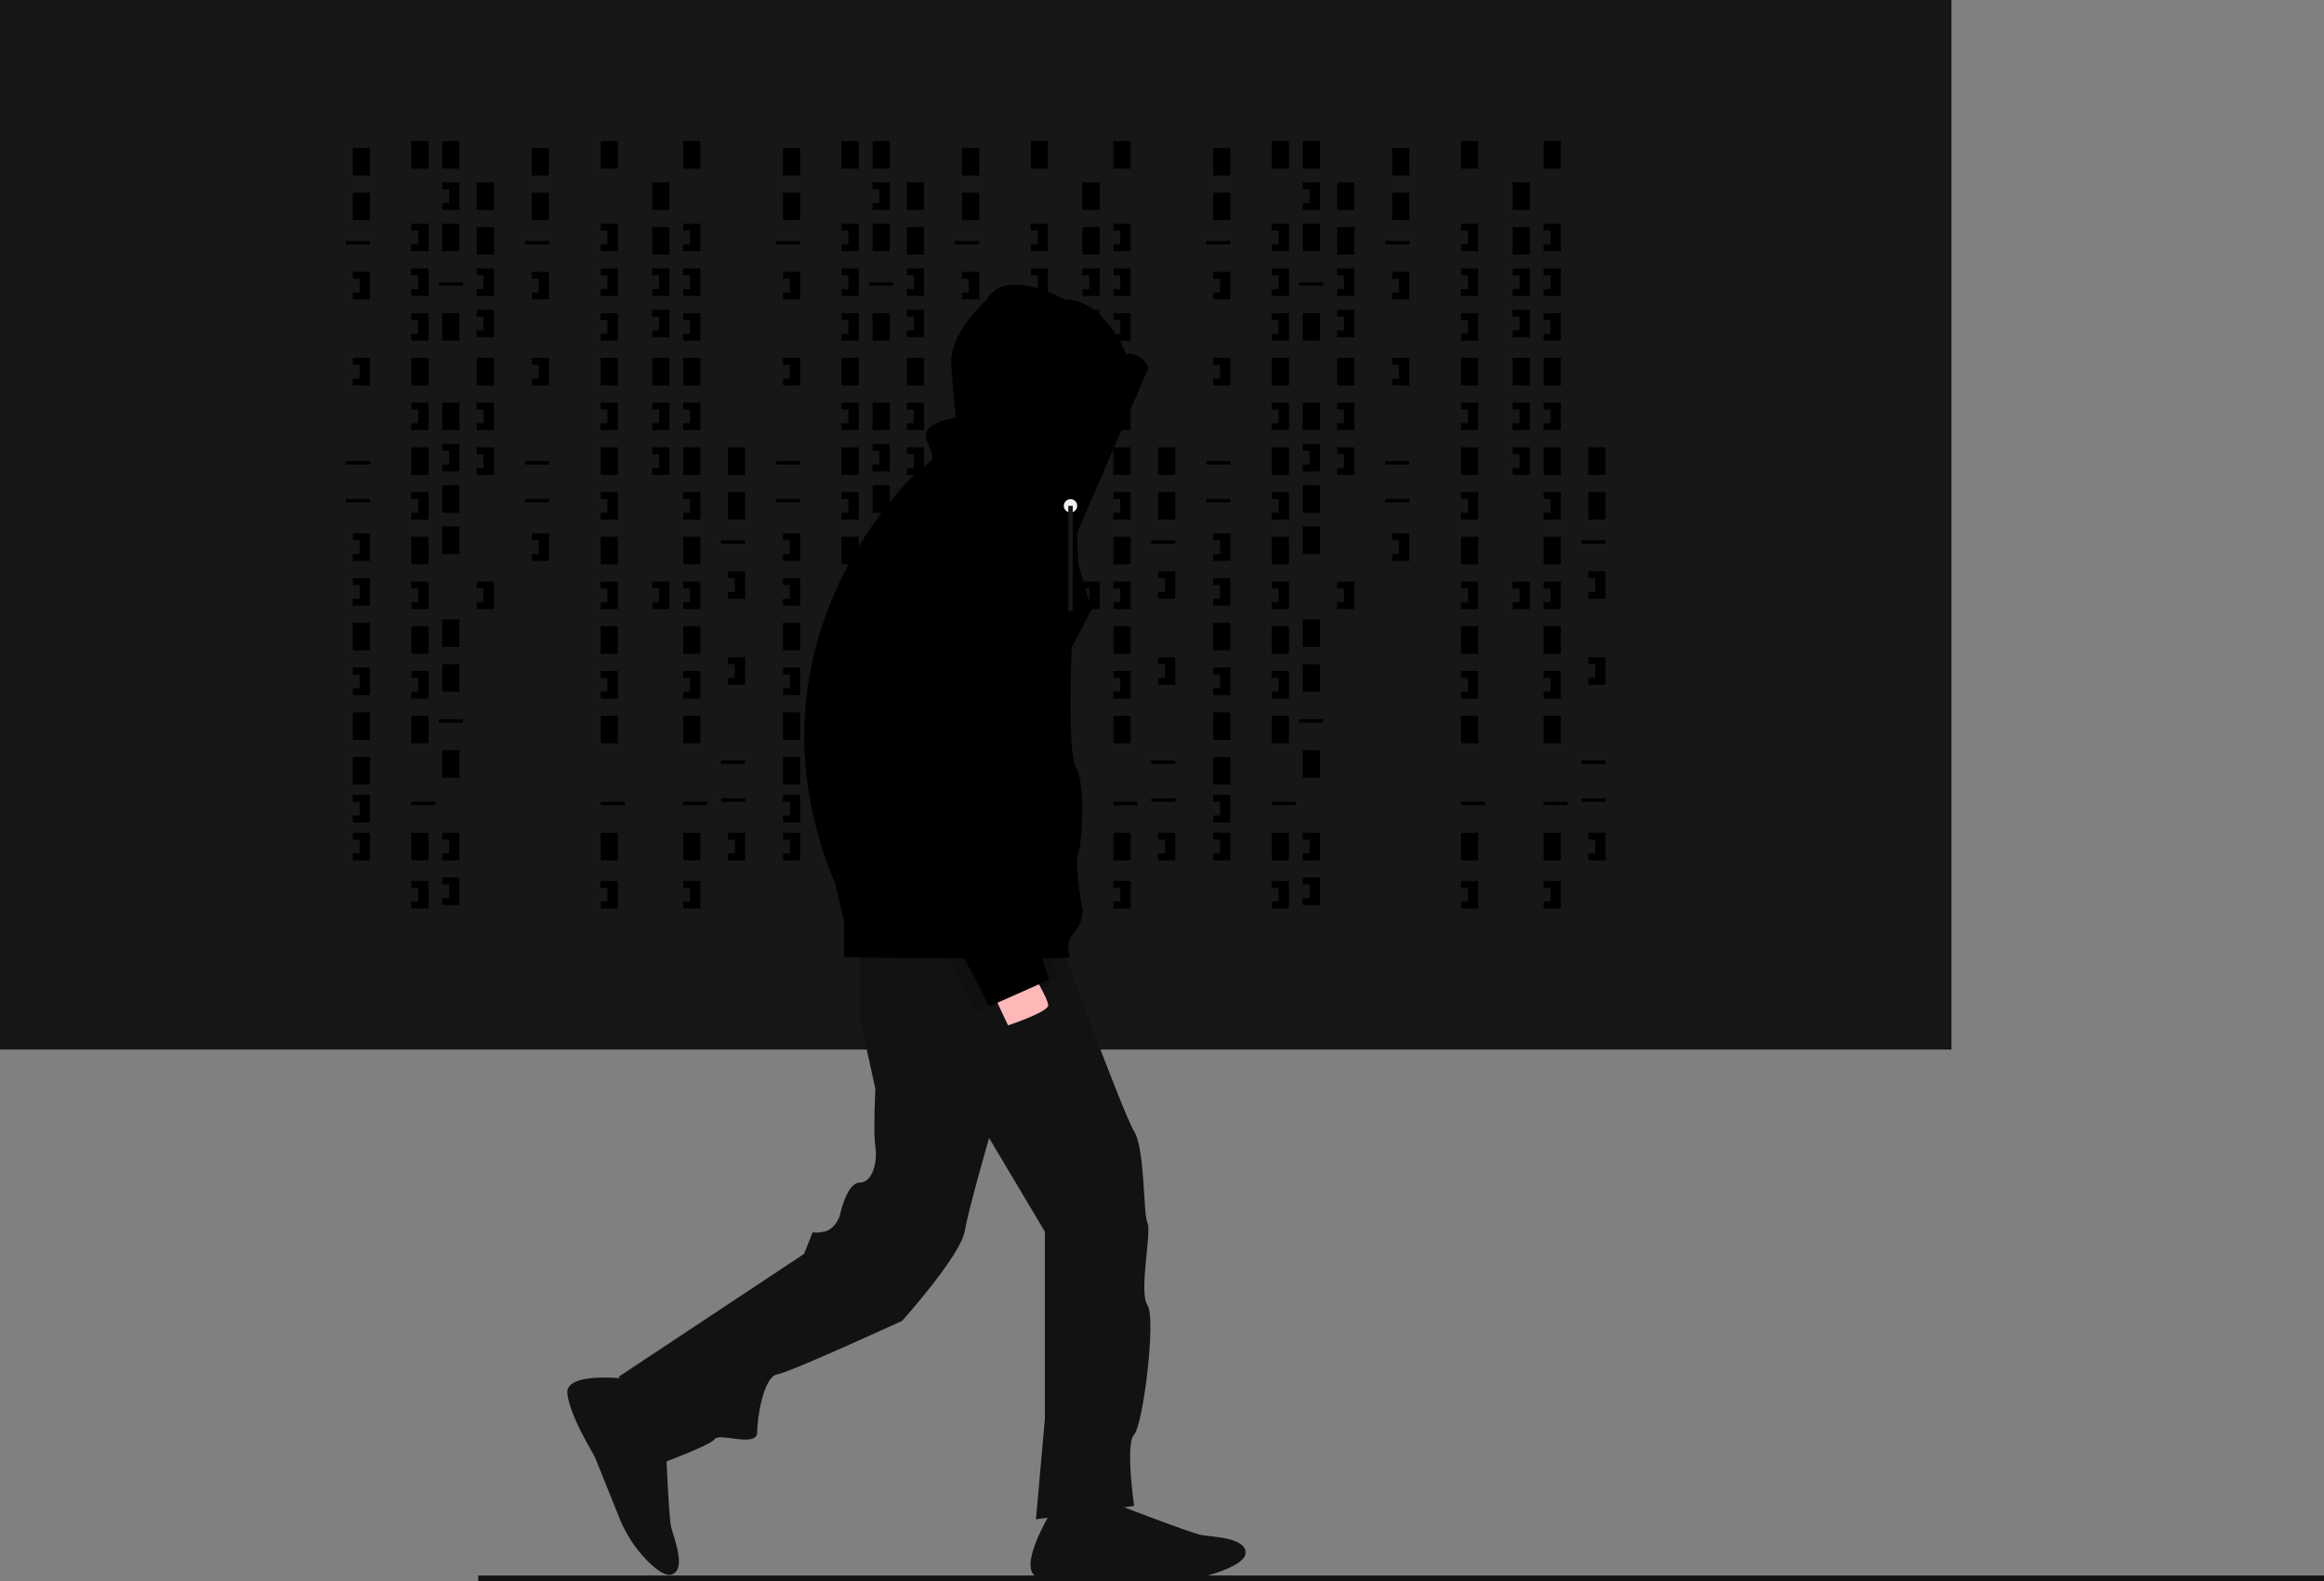 <svg xmlns="http://www.w3.org/2000/svg" data-name="Layer 1" width="1042.039" height="709.089" viewBox="0 0 1042.039 709.089"
    xmlns:xlink="http://www.w3.org/1999/xlink">
    <rect x="0" y="0" width="1042.039" height="709.089" fill="#808080" stroke="none"/>
    <title>hacker_mind</title>
    <rect width="875" height="470.679" fill="#171717"/>
    <rect x="158.179" y="66.358" width="7.716" height="12.346" fill="#000000"/>
    <rect x="184.414" y="63.272" width="7.716" height="12.346" fill="#000000"/>
    <rect x="198.302" y="63.272" width="7.716" height="12.346" fill="#000000"/>
    <rect x="198.302" y="100.309" width="7.716" height="12.346" fill="#000000"/>
    <rect x="213.735" y="81.79" width="7.716" height="12.346" fill="#000000"/>
    <rect x="213.735" y="101.852" width="7.716" height="12.346" fill="#000000"/>
    <rect x="198.302" y="140.432" width="7.716" height="12.346" fill="#000000"/>
    <rect x="213.735" y="160.494" width="7.716" height="12.346" fill="#000000"/>
    <rect x="198.302" y="236.111" width="7.716" height="12.346" fill="#000000"/>
    <rect x="184.414" y="160.494" width="7.716" height="12.346" fill="#000000"/>
    <rect x="158.179" y="86.42" width="7.716" height="12.346" fill="#000000"/>
    <rect x="158.179" y="279.321" width="7.716" height="12.346" fill="#000000"/>
    <rect x="158.179" y="319.444" width="7.716" height="12.346" fill="#000000"/>
    <rect x="158.179" y="339.506" width="7.716" height="12.346" fill="#000000"/>
    <rect x="155.093" y="108.025" width="10.802" height="1.543" fill="#000000"/>
    <rect x="196.759" y="126.543" width="10.802" height="1.543" fill="#000000"/>
    <rect x="155.093" y="206.79" width="10.802" height="1.543" fill="#000000"/>
    <rect x="155.093" y="223.765" width="10.802" height="1.543" fill="#000000"/>
    <rect x="196.759" y="322.531" width="10.802" height="1.543" fill="#000000"/>
    <rect x="184.414" y="359.568" width="10.802" height="1.543" fill="#000000"/>
    <polygon points="158.179 121.914 158.179 125 161.265 125 161.265 131.173 158.179 131.173 158.179 134.259 165.895 134.259 165.895 121.914 158.179 121.914" fill="#000000"/>
    <polygon points="184.414 100.309 184.414 103.395 187.5 103.395 187.5 109.568 184.414 109.568 184.414 112.654 192.13 112.654 192.13 100.309 184.414 100.309" fill="#000000"/>
    <polygon points="213.735 120.37 213.735 123.457 216.821 123.457 216.821 129.63 213.735 129.63 213.735 132.716 221.451 132.716 221.451 120.37 213.735 120.37" fill="#000000"/>
    <polygon points="213.735 180.556 213.735 183.642 216.821 183.642 216.821 189.815 213.735 189.815 213.735 192.901 221.451 192.901 221.451 180.556 213.735 180.556" fill="#000000"/>
    <polygon points="213.735 200.617 213.735 203.704 216.821 203.704 216.821 209.877 213.735 209.877 213.735 212.963 221.451 212.963 221.451 200.617 213.735 200.617" fill="#000000"/>
    <polygon points="213.735 138.889 213.735 141.975 216.821 141.975 216.821 148.148 213.735 148.148 213.735 151.235 221.451 151.235 221.451 138.889 213.735 138.889" fill="#000000"/>
    <polygon points="198.302 81.79 198.302 84.877 201.389 84.877 201.389 91.049 198.302 91.049 198.302 94.136 206.019 94.136 206.019 81.79 198.302 81.79" fill="#000000"/>
    <rect x="198.302" y="180.556" width="7.716" height="12.346" fill="#000000"/>
    <rect x="198.302" y="217.593" width="7.716" height="12.346" fill="#000000"/>
    <polygon points="198.302 199.074 198.302 202.16 201.389 202.16 201.389 208.333 198.302 208.333 198.302 211.42 206.019 211.42 206.019 199.074 198.302 199.074" fill="#000000"/>
    <polygon points="184.414 120.37 184.414 123.457 187.5 123.457 187.5 129.63 184.414 129.63 184.414 132.716 192.13 132.716 192.13 120.37 184.414 120.37" fill="#000000"/>
    <polygon points="184.414 140.432 184.414 143.519 187.5 143.519 187.5 149.691 184.414 149.691 184.414 152.778 192.13 152.778 192.13 140.432 184.414 140.432" fill="#000000"/>
    <rect x="184.414" y="200.617" width="7.716" height="12.346" fill="#000000"/>
    <polygon points="184.414 180.556 184.414 183.642 187.5 183.642 187.5 189.815 184.414 189.815 184.414 192.901 192.13 192.901 192.13 180.556 184.414 180.556" fill="#000000"/>
    <rect x="184.414" y="240.741" width="7.716" height="12.346" fill="#000000"/>
    <polygon points="184.414 220.679 184.414 223.765 187.5 223.765 187.5 229.938 184.414 229.938 184.414 233.025 192.13 233.025 192.13 220.679 184.414 220.679" fill="#000000"/>
    <rect x="184.414" y="280.864" width="7.716" height="12.346" fill="#000000"/>
    <rect x="198.302" y="277.778" width="7.716" height="12.346" fill="#000000"/>
    <polygon points="184.414 260.802 184.414 263.889 187.5 263.889 187.5 270.062 184.414 270.062 184.414 273.148 192.13 273.148 192.13 260.802 184.414 260.802" fill="#000000"/>
    <polygon points="213.735 260.802 213.735 263.889 216.821 263.889 216.821 270.062 213.735 270.062 213.735 273.148 221.451 273.148 221.451 260.802 213.735 260.802" fill="#000000"/>
    <rect x="292.438" y="81.79" width="7.716" height="12.346" fill="#000000"/>
    <rect x="292.438" y="101.852" width="7.716" height="12.346" fill="#000000"/>
    <rect x="292.438" y="160.494" width="7.716" height="12.346" fill="#000000"/>
    <polygon points="292.438 120.37 292.438 123.457 295.525 123.457 295.525 129.63 292.438 129.63 292.438 132.716 300.154 132.716 300.154 120.37 292.438 120.37" fill="#000000"/>
    <polygon points="292.438 180.556 292.438 183.642 295.525 183.642 295.525 189.815 292.438 189.815 292.438 192.901 300.154 192.901 300.154 180.556 292.438 180.556" fill="#000000"/>
    <polygon points="292.438 200.617 292.438 203.704 295.525 203.704 295.525 209.877 292.438 209.877 292.438 212.963 300.154 212.963 300.154 200.617 292.438 200.617" fill="#000000"/>
    <polygon points="292.438 138.889 292.438 141.975 295.525 141.975 295.525 148.148 292.438 148.148 292.438 151.235 300.154 151.235 300.154 138.889 292.438 138.889" fill="#000000"/>
    <polygon points="292.438 260.802 292.438 263.889 295.525 263.889 295.525 270.062 292.438 270.062 292.438 273.148 300.154 273.148 300.154 260.802 292.438 260.802" fill="#000000"/>
    <rect x="184.414" y="320.988" width="7.716" height="12.346" fill="#000000"/>
    <rect x="198.302" y="297.84" width="7.716" height="12.346" fill="#000000"/>
    <rect x="184.414" y="373.457" width="7.716" height="12.346" fill="#000000"/>
    <rect x="198.302" y="336.42" width="7.716" height="12.346" fill="#000000"/>
    <polygon points="184.414 300.926 184.414 304.012 187.5 304.012 187.5 310.185 184.414 310.185 184.414 313.272 192.13 313.272 192.13 300.926 184.414 300.926" fill="#000000"/>
    <polygon points="184.414 395.062 184.414 398.148 187.5 398.148 187.5 404.321 184.414 404.321 184.414 407.407 192.13 407.407 192.13 395.062 184.414 395.062" fill="#000000"/>
    <rect x="269.29" y="63.272" width="7.716" height="12.346" fill="#000000"/>
    <rect x="269.29" y="160.494" width="7.716" height="12.346" fill="#000000"/>
    <rect x="269.29" y="359.568" width="10.802" height="1.543" fill="#000000"/>
    <polygon points="269.29 100.309 269.29 103.395 272.377 103.395 272.377 109.568 269.29 109.568 269.29 112.654 277.006 112.654 277.006 100.309 269.29 100.309" fill="#000000"/>
    <polygon points="269.29 120.37 269.29 123.457 272.377 123.457 272.377 129.63 269.29 129.63 269.29 132.716 277.006 132.716 277.006 120.37 269.29 120.37" fill="#000000"/>
    <polygon points="269.29 140.432 269.29 143.519 272.377 143.519 272.377 149.691 269.29 149.691 269.29 152.778 277.006 152.778 277.006 140.432 269.29 140.432" fill="#000000"/>
    <rect x="269.29" y="200.617" width="7.716" height="12.346" fill="#000000"/>
    <polygon points="269.29 180.556 269.29 183.642 272.377 183.642 272.377 189.815 269.29 189.815 269.29 192.901 277.006 192.901 277.006 180.556 269.29 180.556" fill="#000000"/>
    <rect x="269.29" y="240.741" width="7.716" height="12.346" fill="#000000"/>
    <polygon points="269.29 220.679 269.29 223.765 272.377 223.765 272.377 229.938 269.29 229.938 269.29 233.025 277.006 233.025 277.006 220.679 269.29 220.679" fill="#000000"/>
    <rect x="269.29" y="280.864" width="7.716" height="12.346" fill="#000000"/>
    <polygon points="269.29 260.802 269.29 263.889 272.377 263.889 272.377 270.062 269.29 270.062 269.29 273.148 277.006 273.148 277.006 260.802 269.29 260.802" fill="#000000"/>
    <rect x="269.29" y="320.988" width="7.716" height="12.346" fill="#000000"/>
    <rect x="269.29" y="373.457" width="7.716" height="12.346" fill="#000000"/>
    <polygon points="269.29 300.926 269.29 304.012 272.377 304.012 272.377 310.185 269.29 310.185 269.29 313.272 277.006 313.272 277.006 300.926 269.29 300.926" fill="#000000"/>
    <polygon points="269.29 395.062 269.29 398.148 272.377 398.148 272.377 404.321 269.29 404.321 269.29 407.407 277.006 407.407 277.006 395.062 269.29 395.062" fill="#000000"/>
    <rect x="306.327" y="63.272" width="7.716" height="12.346" fill="#000000"/>
    <rect x="306.327" y="160.494" width="7.716" height="12.346" fill="#000000"/>
    <rect x="306.327" y="359.568" width="10.802" height="1.543" fill="#000000"/>
    <polygon points="306.327 100.309 306.327 103.395 309.414 103.395 309.414 109.568 306.327 109.568 306.327 112.654 314.043 112.654 314.043 100.309 306.327 100.309" fill="#000000"/>
    <polygon points="306.327 120.37 306.327 123.457 309.414 123.457 309.414 129.63 306.327 129.63 306.327 132.716 314.043 132.716 314.043 120.37 306.327 120.37" fill="#000000"/>
    <polygon points="306.327 140.432 306.327 143.519 309.414 143.519 309.414 149.691 306.327 149.691 306.327 152.778 314.043 152.778 314.043 140.432 306.327 140.432" fill="#000000"/>
    <rect x="306.327" y="200.617" width="7.716" height="12.346" fill="#000000"/>
    <polygon points="306.327 180.556 306.327 183.642 309.414 183.642 309.414 189.815 306.327 189.815 306.327 192.901 314.043 192.901 314.043 180.556 306.327 180.556" fill="#000000"/>
    <rect x="306.327" y="240.741" width="7.716" height="12.346" fill="#000000"/>
    <polygon points="306.327 220.679 306.327 223.765 309.414 223.765 309.414 229.938 306.327 229.938 306.327 233.025 314.043 233.025 314.043 220.679 306.327 220.679" fill="#000000"/>
    <rect x="306.327" y="280.864" width="7.716" height="12.346" fill="#000000"/>
    <polygon points="306.327 260.802 306.327 263.889 309.414 263.889 309.414 270.062 306.327 270.062 306.327 273.148 314.043 273.148 314.043 260.802 306.327 260.802" fill="#000000"/>
    <rect x="306.327" y="320.988" width="7.716" height="12.346" fill="#000000"/>
    <rect x="306.327" y="373.457" width="7.716" height="12.346" fill="#000000"/>
    <polygon points="306.327 300.926 306.327 304.012 309.414 304.012 309.414 310.185 306.327 310.185 306.327 313.272 314.043 313.272 314.043 300.926 306.327 300.926" fill="#000000"/>
    <polygon points="306.327 395.062 306.327 398.148 309.414 398.148 309.414 404.321 306.327 404.321 306.327 407.407 314.043 407.407 314.043 395.062 306.327 395.062" fill="#000000"/>
    <polygon points="198.302 373.457 198.302 376.543 201.389 376.543 201.389 382.716 198.302 382.716 198.302 385.802 206.019 385.802 206.019 373.457 198.302 373.457" fill="#000000"/>
    <polygon points="198.302 393.519 198.302 396.605 201.389 396.605 201.389 402.778 198.302 402.778 198.302 405.864 206.019 405.864 206.019 393.519 198.302 393.519" fill="#000000"/>
    <polygon points="158.179 160.494 158.179 163.58 161.265 163.58 161.265 169.753 158.179 169.753 158.179 172.84 165.895 172.84 165.895 160.494 158.179 160.494" fill="#000000"/>
    <polygon points="158.179 239.198 158.179 242.284 161.265 242.284 161.265 248.457 158.179 248.457 158.179 251.543 165.895 251.543 165.895 239.198 158.179 239.198" fill="#000000"/>
    <polygon points="158.179 259.259 158.179 262.346 161.265 262.346 161.265 268.519 158.179 268.519 158.179 271.605 165.895 271.605 165.895 259.259 158.179 259.259" fill="#000000"/>
    <polygon points="158.179 299.383 158.179 302.469 161.265 302.469 161.265 308.642 158.179 308.642 158.179 311.728 165.895 311.728 165.895 299.383 158.179 299.383" fill="#000000"/>
    <polygon points="158.179 356.481 158.179 359.568 161.265 359.568 161.265 365.741 158.179 365.741 158.179 368.827 165.895 368.827 165.895 356.481 158.179 356.481" fill="#000000"/>
    <polygon points="158.179 373.457 158.179 376.543 161.265 376.543 161.265 382.716 158.179 382.716 158.179 385.802 165.895 385.802 165.895 373.457 158.179 373.457" fill="#000000"/>
    <rect x="238.426" y="66.358" width="7.716" height="12.346" fill="#000000"/>
    <rect x="238.426" y="86.42" width="7.716" height="12.346" fill="#000000"/>
    <rect x="235.34" y="108.025" width="10.802" height="1.543" fill="#000000"/>
    <rect x="235.34" y="206.79" width="10.802" height="1.543" fill="#000000"/>
    <rect x="235.34" y="223.765" width="10.802" height="1.543" fill="#000000"/>
    <polygon points="238.426 121.914 238.426 125 241.512 125 241.512 131.173 238.426 131.173 238.426 134.259 246.142 134.259 246.142 121.914 238.426 121.914" fill="#000000"/>
    <polygon points="238.426 160.494 238.426 163.58 241.512 163.58 241.512 169.753 238.426 169.753 238.426 172.84 246.142 172.84 246.142 160.494 238.426 160.494" fill="#000000"/>
    <polygon points="238.426 239.198 238.426 242.284 241.512 242.284 241.512 248.457 238.426 248.457 238.426 251.543 246.142 251.543 246.142 239.198 238.426 239.198" fill="#000000"/>
    <rect x="326.389" y="200.617" width="7.716" height="12.346" fill="#000000"/>
    <rect x="326.389" y="220.679" width="7.716" height="12.346" fill="#000000"/>
    <rect x="323.302" y="242.284" width="10.802" height="1.543" fill="#000000"/>
    <rect x="323.302" y="341.049" width="10.802" height="1.543" fill="#000000"/>
    <rect x="323.302" y="358.025" width="10.802" height="1.543" fill="#000000"/>
    <polygon points="326.389 256.173 326.389 259.259 329.475 259.259 329.475 265.432 326.389 265.432 326.389 268.519 334.105 268.519 334.105 256.173 326.389 256.173" fill="#000000"/>
    <polygon points="326.389 294.753 326.389 297.84 329.475 297.84 329.475 304.012 326.389 304.012 326.389 307.099 334.105 307.099 334.105 294.753 326.389 294.753" fill="#000000"/>
    <polygon points="326.389 373.457 326.389 376.543 329.475 376.543 329.475 382.716 326.389 382.716 326.389 385.802 334.105 385.802 334.105 373.457 326.389 373.457" fill="#000000"/>
    <rect x="351.08" y="66.358" width="7.716" height="12.346" fill="#000000"/>
    <rect x="377.315" y="63.272" width="7.716" height="12.346" fill="#000000"/>
    <rect x="391.204" y="63.272" width="7.716" height="12.346" fill="#000000"/>
    <rect x="391.204" y="100.309" width="7.716" height="12.346" fill="#000000"/>
    <rect x="406.636" y="81.79" width="7.716" height="12.346" fill="#000000"/>
    <rect x="406.636" y="101.852" width="7.716" height="12.346" fill="#000000"/>
    <rect x="391.204" y="140.432" width="7.716" height="12.346" fill="#000000"/>
    <rect x="406.636" y="160.494" width="7.716" height="12.346" fill="#000000"/>
    <rect x="391.204" y="236.111" width="7.716" height="12.346" fill="#000000"/>
    <rect x="377.315" y="160.494" width="7.716" height="12.346" fill="#000000"/>
    <rect x="351.08" y="86.42" width="7.716" height="12.346" fill="#000000"/>
    <rect x="351.08" y="279.321" width="7.716" height="12.346" fill="#000000"/>
    <rect x="351.08" y="319.444" width="7.716" height="12.346" fill="#000000"/>
    <rect x="351.08" y="339.506" width="7.716" height="12.346" fill="#000000"/>
    <rect x="347.994" y="108.025" width="10.802" height="1.543" fill="#000000"/>
    <rect x="389.66" y="126.543" width="10.802" height="1.543" fill="#000000"/>
    <rect x="347.994" y="206.79" width="10.802" height="1.543" fill="#000000"/>
    <rect x="347.994" y="223.765" width="10.802" height="1.543" fill="#000000"/>
    <rect x="389.66" y="322.531" width="10.802" height="1.543" fill="#000000"/>
    <rect x="377.315" y="359.568" width="10.802" height="1.543" fill="#000000"/>
    <polygon points="351.08 121.914 351.08 125 354.167 125 354.167 131.173 351.08 131.173 351.08 134.259 358.796 134.259 358.796 121.914 351.08 121.914" fill="#000000"/>
    <polygon points="377.315 100.309 377.315 103.395 380.401 103.395 380.401 109.568 377.315 109.568 377.315 112.654 385.031 112.654 385.031 100.309 377.315 100.309" fill="#000000"/>
    <polygon points="406.636 120.37 406.636 123.457 409.722 123.457 409.722 129.63 406.636 129.63 406.636 132.716 414.352 132.716 414.352 120.37 406.636 120.37" fill="#000000"/>
    <polygon points="406.636 180.556 406.636 183.642 409.722 183.642 409.722 189.815 406.636 189.815 406.636 192.901 414.352 192.901 414.352 180.556 406.636 180.556" fill="#000000"/>
    <polygon points="406.636 200.617 406.636 203.704 409.722 203.704 409.722 209.877 406.636 209.877 406.636 212.963 414.352 212.963 414.352 200.617 406.636 200.617" fill="#000000"/>
    <polygon points="406.636 138.889 406.636 141.975 409.722 141.975 409.722 148.148 406.636 148.148 406.636 151.235 414.352 151.235 414.352 138.889 406.636 138.889" fill="#000000"/>
    <polygon points="391.204 81.79 391.204 84.877 394.29 84.877 394.29 91.049 391.204 91.049 391.204 94.136 398.92 94.136 398.92 81.79 391.204 81.79" fill="#000000"/>
    <rect x="391.204" y="180.556" width="7.716" height="12.346" fill="#000000"/>
    <rect x="391.204" y="217.593" width="7.716" height="12.346" fill="#000000"/>
    <polygon points="391.204 199.074 391.204 202.16 394.29 202.16 394.29 208.333 391.204 208.333 391.204 211.42 398.92 211.42 398.92 199.074 391.204 199.074" fill="#000000"/>
    <polygon points="377.315 120.37 377.315 123.457 380.401 123.457 380.401 129.63 377.315 129.63 377.315 132.716 385.031 132.716 385.031 120.37 377.315 120.37" fill="#000000"/>
    <polygon points="377.315 140.432 377.315 143.519 380.401 143.519 380.401 149.691 377.315 149.691 377.315 152.778 385.031 152.778 385.031 140.432 377.315 140.432" fill="#000000"/>
    <rect x="377.315" y="200.617" width="7.716" height="12.346" fill="#000000"/>
    <polygon points="377.315 180.556 377.315 183.642 380.401 183.642 380.401 189.815 377.315 189.815 377.315 192.901 385.031 192.901 385.031 180.556 377.315 180.556" fill="#000000"/>
    <rect x="377.315" y="240.741" width="7.716" height="12.346" fill="#000000"/>
    <polygon points="377.315 220.679 377.315 223.765 380.401 223.765 380.401 229.938 377.315 229.938 377.315 233.025 385.031 233.025 385.031 220.679 377.315 220.679" fill="#000000"/>
    <rect x="377.315" y="280.864" width="7.716" height="12.346" fill="#000000"/>
    <rect x="391.204" y="277.778" width="7.716" height="12.346" fill="#000000"/>
    <polygon points="377.315 260.802 377.315 263.889 380.401 263.889 380.401 270.062 377.315 270.062 377.315 273.148 385.031 273.148 385.031 260.802 377.315 260.802" fill="#000000"/>
    <polygon points="406.636 260.802 406.636 263.889 409.722 263.889 409.722 270.062 406.636 270.062 406.636 273.148 414.352 273.148 414.352 260.802 406.636 260.802" fill="#000000"/>
    <rect x="485.34" y="81.79" width="7.716" height="12.346" fill="#000000"/>
    <rect x="485.34" y="101.852" width="7.716" height="12.346" fill="#000000"/>
    <rect x="485.34" y="160.494" width="7.716" height="12.346" fill="#000000"/>
    <polygon points="485.34 120.37 485.34 123.457 488.426 123.457 488.426 129.63 485.34 129.63 485.34 132.716 493.056 132.716 493.056 120.37 485.34 120.37" fill="#000000"/>
    <polygon points="485.34 180.556 485.34 183.642 488.426 183.642 488.426 189.815 485.34 189.815 485.34 192.901 493.056 192.901 493.056 180.556 485.34 180.556" fill="#000000"/>
    <polygon points="485.34 200.617 485.34 203.704 488.426 203.704 488.426 209.877 485.34 209.877 485.34 212.963 493.056 212.963 493.056 200.617 485.34 200.617" fill="#000000"/>
    <polygon points="485.34 138.889 485.34 141.975 488.426 141.975 488.426 148.148 485.34 148.148 485.34 151.235 493.056 151.235 493.056 138.889 485.34 138.889" fill="#000000"/>
    <polygon points="485.34 260.802 485.34 263.889 488.426 263.889 488.426 270.062 485.34 270.062 485.34 273.148 493.056 273.148 493.056 260.802 485.34 260.802" fill="#000000"/>
    <rect x="377.315" y="320.988" width="7.716" height="12.346" fill="#000000"/>
    <rect x="391.204" y="297.84" width="7.716" height="12.346" fill="#000000"/>
    <rect x="377.315" y="373.457" width="7.716" height="12.346" fill="#000000"/>
    <rect x="391.204" y="336.42" width="7.716" height="12.346" fill="#000000"/>
    <polygon points="377.315 300.926 377.315 304.012 380.401 304.012 380.401 310.185 377.315 310.185 377.315 313.272 385.031 313.272 385.031 300.926 377.315 300.926" fill="#000000"/>
    <polygon points="377.315 395.062 377.315 398.148 380.401 398.148 380.401 404.321 377.315 404.321 377.315 407.407 385.031 407.407 385.031 395.062 377.315 395.062" fill="#000000"/>
    <rect x="462.191" y="63.272" width="7.716" height="12.346" fill="#000000"/>
    <rect x="462.191" y="160.494" width="7.716" height="12.346" fill="#000000"/>
    <rect x="462.191" y="359.568" width="10.802" height="1.543" fill="#000000"/>
    <polygon points="462.191 100.309 462.191 103.395 465.278 103.395 465.278 109.568 462.191 109.568 462.191 112.654 469.907 112.654 469.907 100.309 462.191 100.309" fill="#000000"/>
    <polygon points="462.191 120.37 462.191 123.457 465.278 123.457 465.278 129.63 462.191 129.63 462.191 132.716 469.907 132.716 469.907 120.37 462.191 120.37" fill="#000000"/>
    <polygon points="462.191 140.432 462.191 143.519 465.278 143.519 465.278 149.691 462.191 149.691 462.191 152.778 469.907 152.778 469.907 140.432 462.191 140.432" fill="#000000"/>
    <rect x="462.191" y="200.617" width="7.716" height="12.346" fill="#000000"/>
    <polygon points="462.191 180.556 462.191 183.642 465.278 183.642 465.278 189.815 462.191 189.815 462.191 192.901 469.907 192.901 469.907 180.556 462.191 180.556" fill="#000000"/>
    <rect x="462.191" y="240.741" width="7.716" height="12.346" fill="#000000"/>
    <polygon points="462.191 220.679 462.191 223.765 465.278 223.765 465.278 229.938 462.191 229.938 462.191 233.025 469.907 233.025 469.907 220.679 462.191 220.679" fill="#000000"/>
    <rect x="462.191" y="280.864" width="7.716" height="12.346" fill="#000000"/>
    <polygon points="462.191 260.802 462.191 263.889 465.278 263.889 465.278 270.062 462.191 270.062 462.191 273.148 469.907 273.148 469.907 260.802 462.191 260.802" fill="#000000"/>
    <rect x="462.191" y="320.988" width="7.716" height="12.346" fill="#000000"/>
    <rect x="462.191" y="373.457" width="7.716" height="12.346" fill="#000000"/>
    <polygon points="462.191 300.926 462.191 304.012 465.278 304.012 465.278 310.185 462.191 310.185 462.191 313.272 469.907 313.272 469.907 300.926 462.191 300.926" fill="#000000"/>
    <polygon points="462.191 395.062 462.191 398.148 465.278 398.148 465.278 404.321 462.191 404.321 462.191 407.407 469.907 407.407 469.907 395.062 462.191 395.062" fill="#000000"/>
    <rect x="499.228" y="63.272" width="7.716" height="12.346" fill="#000000"/>
    <rect x="499.228" y="160.494" width="7.716" height="12.346" fill="#000000"/>
    <rect x="499.228" y="359.568" width="10.802" height="1.543" fill="#000000"/>
    <polygon points="499.228 100.309 499.228 103.395 502.315 103.395 502.315 109.568 499.228 109.568 499.228 112.654 506.944 112.654 506.944 100.309 499.228 100.309" fill="#000000"/>
    <polygon points="499.228 120.37 499.228 123.457 502.315 123.457 502.315 129.63 499.228 129.63 499.228 132.716 506.944 132.716 506.944 120.37 499.228 120.37" fill="#000000"/>
    <polygon points="499.228 140.432 499.228 143.519 502.315 143.519 502.315 149.691 499.228 149.691 499.228 152.778 506.944 152.778 506.944 140.432 499.228 140.432" fill="#000000"/>
    <rect x="499.228" y="200.617" width="7.716" height="12.346" fill="#000000"/>
    <polygon points="499.228 180.556 499.228 183.642 502.315 183.642 502.315 189.815 499.228 189.815 499.228 192.901 506.944 192.901 506.944 180.556 499.228 180.556" fill="#000000"/>
    <rect x="499.228" y="240.741" width="7.716" height="12.346" fill="#000000"/>
    <polygon points="499.228 220.679 499.228 223.765 502.315 223.765 502.315 229.938 499.228 229.938 499.228 233.025 506.944 233.025 506.944 220.679 499.228 220.679" fill="#000000"/>
    <rect x="499.228" y="280.864" width="7.716" height="12.346" fill="#000000"/>
    <polygon points="499.228 260.802 499.228 263.889 502.315 263.889 502.315 270.062 499.228 270.062 499.228 273.148 506.944 273.148 506.944 260.802 499.228 260.802" fill="#000000"/>
    <rect x="499.228" y="320.988" width="7.716" height="12.346" fill="#000000"/>
    <rect x="499.228" y="373.457" width="7.716" height="12.346" fill="#000000"/>
    <polygon points="499.228 300.926 499.228 304.012 502.315 304.012 502.315 310.185 499.228 310.185 499.228 313.272 506.944 313.272 506.944 300.926 499.228 300.926" fill="#000000"/>
    <polygon points="499.228 395.062 499.228 398.148 502.315 398.148 502.315 404.321 499.228 404.321 499.228 407.407 506.944 407.407 506.944 395.062 499.228 395.062" fill="#000000"/>
    <polygon points="391.204 373.457 391.204 376.543 394.29 376.543 394.29 382.716 391.204 382.716 391.204 385.802 398.92 385.802 398.92 373.457 391.204 373.457" fill="#000000"/>
    <polygon points="391.204 393.519 391.204 396.605 394.29 396.605 394.29 402.778 391.204 402.778 391.204 405.864 398.92 405.864 398.92 393.519 391.204 393.519" fill="#000000"/>
    <polygon points="351.08 160.494 351.08 163.58 354.167 163.58 354.167 169.753 351.08 169.753 351.08 172.84 358.796 172.84 358.796 160.494 351.08 160.494" fill="#000000"/>
    <polygon points="351.08 239.198 351.08 242.284 354.167 242.284 354.167 248.457 351.08 248.457 351.08 251.543 358.796 251.543 358.796 239.198 351.08 239.198" fill="#000000"/>
    <polygon points="351.08 259.259 351.08 262.346 354.167 262.346 354.167 268.519 351.08 268.519 351.08 271.605 358.796 271.605 358.796 259.259 351.08 259.259" fill="#000000"/>
    <polygon points="351.08 299.383 351.08 302.469 354.167 302.469 354.167 308.642 351.08 308.642 351.08 311.728 358.796 311.728 358.796 299.383 351.08 299.383" fill="#000000"/>
    <polygon points="351.08 356.481 351.08 359.568 354.167 359.568 354.167 365.741 351.08 365.741 351.08 368.827 358.796 368.827 358.796 356.481 351.08 356.481" fill="#000000"/>
    <polygon points="351.08 373.457 351.08 376.543 354.167 376.543 354.167 382.716 351.08 382.716 351.08 385.802 358.796 385.802 358.796 373.457 351.08 373.457" fill="#000000"/>
    <rect x="431.327" y="66.358" width="7.716" height="12.346" fill="#000000"/>
    <rect x="431.327" y="86.42" width="7.716" height="12.346" fill="#000000"/>
    <rect x="428.241" y="108.025" width="10.802" height="1.543" fill="#000000"/>
    <rect x="428.241" y="206.79" width="10.802" height="1.543" fill="#000000"/>
    <rect x="428.241" y="223.765" width="10.802" height="1.543" fill="#000000"/>
    <polygon points="431.327 121.914 431.327 125 434.414 125 434.414 131.173 431.327 131.173 431.327 134.259 439.043 134.259 439.043 121.914 431.327 121.914" fill="#000000"/>
    <polygon points="431.327 160.494 431.327 163.58 434.414 163.58 434.414 169.753 431.327 169.753 431.327 172.84 439.043 172.84 439.043 160.494 431.327 160.494" fill="#000000"/>
    <polygon points="431.327 239.198 431.327 242.284 434.414 242.284 434.414 248.457 431.327 248.457 431.327 251.543 439.043 251.543 439.043 239.198 431.327 239.198" fill="#000000"/>
    <rect x="519.29" y="200.617" width="7.716" height="12.346" fill="#000000"/>
    <rect x="519.29" y="220.679" width="7.716" height="12.346" fill="#000000"/>
    <rect x="516.204" y="242.284" width="10.802" height="1.543" fill="#000000"/>
    <rect x="516.204" y="341.049" width="10.802" height="1.543" fill="#000000"/>
    <rect x="516.204" y="358.025" width="10.802" height="1.543" fill="#000000"/>
    <polygon points="519.29 256.173 519.29 259.259 522.377 259.259 522.377 265.432 519.29 265.432 519.29 268.519 527.006 268.519 527.006 256.173 519.29 256.173" fill="#000000"/>
    <polygon points="519.29 294.753 519.29 297.84 522.377 297.84 522.377 304.012 519.29 304.012 519.29 307.099 527.006 307.099 527.006 294.753 519.29 294.753" fill="#000000"/>
    <polygon points="519.29 373.457 519.29 376.543 522.377 376.543 522.377 382.716 519.29 382.716 519.29 385.802 527.006 385.802 527.006 373.457 519.29 373.457" fill="#000000"/>
    <rect x="543.981" y="66.358" width="7.716" height="12.346" fill="#000000"/>
    <rect x="570.216" y="63.272" width="7.716" height="12.346" fill="#000000"/>
    <rect x="584.105" y="63.272" width="7.716" height="12.346" fill="#000000"/>
    <rect x="584.105" y="100.309" width="7.716" height="12.346" fill="#000000"/>
    <rect x="599.537" y="81.79" width="7.716" height="12.346" fill="#000000"/>
    <rect x="599.537" y="101.852" width="7.716" height="12.346" fill="#000000"/>
    <rect x="584.105" y="140.432" width="7.716" height="12.346" fill="#000000"/>
    <rect x="599.537" y="160.494" width="7.716" height="12.346" fill="#000000"/>
    <rect x="584.105" y="236.111" width="7.716" height="12.346" fill="#000000"/>
    <rect x="570.216" y="160.494" width="7.716" height="12.346" fill="#000000"/>
    <rect x="543.981" y="86.42" width="7.716" height="12.346" fill="#000000"/>
    <rect x="543.981" y="279.321" width="7.716" height="12.346" fill="#000000"/>
    <rect x="543.981" y="319.444" width="7.716" height="12.346" fill="#000000"/>
    <rect x="543.981" y="339.506" width="7.716" height="12.346" fill="#000000"/>
    <rect x="540.895" y="108.025" width="10.802" height="1.543" fill="#000000"/>
    <rect x="582.562" y="126.543" width="10.802" height="1.543" fill="#000000"/>
    <rect x="540.895" y="206.79" width="10.802" height="1.543" fill="#000000"/>
    <rect x="540.895" y="223.765" width="10.802" height="1.543" fill="#000000"/>
    <rect x="582.562" y="322.531" width="10.802" height="1.543" fill="#000000"/>
    <rect x="570.216" y="359.568" width="10.802" height="1.543" fill="#000000"/>
    <polygon points="543.981 121.914 543.981 125 547.068 125 547.068 131.173 543.981 131.173 543.981 134.259 551.698 134.259 551.698 121.914 543.981 121.914" fill="#000000"/>
    <polygon points="570.216 100.309 570.216 103.395 573.302 103.395 573.302 109.568 570.216 109.568 570.216 112.654 577.932 112.654 577.932 100.309 570.216 100.309" fill="#000000"/>
    <polygon points="599.537 120.37 599.537 123.457 602.623 123.457 602.623 129.63 599.537 129.63 599.537 132.716 607.253 132.716 607.253 120.37 599.537 120.37" fill="#000000"/>
    <polygon points="599.537 180.556 599.537 183.642 602.623 183.642 602.623 189.815 599.537 189.815 599.537 192.901 607.253 192.901 607.253 180.556 599.537 180.556" fill="#000000"/>
    <polygon points="599.537 200.617 599.537 203.704 602.623 203.704 602.623 209.877 599.537 209.877 599.537 212.963 607.253 212.963 607.253 200.617 599.537 200.617" fill="#000000"/>
    <polygon points="599.537 138.889 599.537 141.975 602.623 141.975 602.623 148.148 599.537 148.148 599.537 151.235 607.253 151.235 607.253 138.889 599.537 138.889" fill="#000000"/>
    <polygon points="584.105 81.79 584.105 84.877 587.191 84.877 587.191 91.049 584.105 91.049 584.105 94.136 591.821 94.136 591.821 81.79 584.105 81.79" fill="#000000"/>
    <rect x="584.105" y="180.556" width="7.716" height="12.346" fill="#000000"/>
    <rect x="584.105" y="217.593" width="7.716" height="12.346" fill="#000000"/>
    <polygon points="584.105 199.074 584.105 202.16 587.191 202.16 587.191 208.333 584.105 208.333 584.105 211.42 591.821 211.42 591.821 199.074 584.105 199.074" fill="#000000"/>
    <polygon points="570.216 120.37 570.216 123.457 573.302 123.457 573.302 129.63 570.216 129.63 570.216 132.716 577.932 132.716 577.932 120.37 570.216 120.37" fill="#000000"/>
    <polygon points="570.216 140.432 570.216 143.519 573.302 143.519 573.302 149.691 570.216 149.691 570.216 152.778 577.932 152.778 577.932 140.432 570.216 140.432" fill="#000000"/>
    <rect x="570.216" y="200.617" width="7.716" height="12.346" fill="#000000"/>
    <polygon points="570.216 180.556 570.216 183.642 573.302 183.642 573.302 189.815 570.216 189.815 570.216 192.901 577.932 192.901 577.932 180.556 570.216 180.556" fill="#000000"/>
    <rect x="570.216" y="240.741" width="7.716" height="12.346" fill="#000000"/>
    <polygon points="570.216 220.679 570.216 223.765 573.302 223.765 573.302 229.938 570.216 229.938 570.216 233.025 577.932 233.025 577.932 220.679 570.216 220.679" fill="#000000"/>
    <rect x="570.216" y="280.864" width="7.716" height="12.346" fill="#000000"/>
    <rect x="584.105" y="277.778" width="7.716" height="12.346" fill="#000000"/>
    <polygon points="570.216 260.802 570.216 263.889 573.302 263.889 573.302 270.062 570.216 270.062 570.216 273.148 577.932 273.148 577.932 260.802 570.216 260.802" fill="#000000"/>
    <polygon points="599.537 260.802 599.537 263.889 602.623 263.889 602.623 270.062 599.537 270.062 599.537 273.148 607.253 273.148 607.253 260.802 599.537 260.802" fill="#000000"/>
    <rect x="678.241" y="81.79" width="7.716" height="12.346" fill="#000000"/>
    <rect x="678.241" y="101.852" width="7.716" height="12.346" fill="#000000"/>
    <rect x="678.241" y="160.494" width="7.716" height="12.346" fill="#000000"/>
    <polygon points="678.241 120.37 678.241 123.457 681.327 123.457 681.327 129.63 678.241 129.63 678.241 132.716 685.957 132.716 685.957 120.37 678.241 120.37" fill="#000000"/>
    <polygon points="678.241 180.556 678.241 183.642 681.327 183.642 681.327 189.815 678.241 189.815 678.241 192.901 685.957 192.901 685.957 180.556 678.241 180.556" fill="#000000"/>
    <polygon points="678.241 200.617 678.241 203.704 681.327 203.704 681.327 209.877 678.241 209.877 678.241 212.963 685.957 212.963 685.957 200.617 678.241 200.617" fill="#000000"/>
    <polygon points="678.241 138.889 678.241 141.975 681.327 141.975 681.327 148.148 678.241 148.148 678.241 151.235 685.957 151.235 685.957 138.889 678.241 138.889" fill="#000000"/>
    <polygon points="678.241 260.802 678.241 263.889 681.327 263.889 681.327 270.062 678.241 270.062 678.241 273.148 685.957 273.148 685.957 260.802 678.241 260.802" fill="#000000"/>
    <rect x="570.216" y="320.988" width="7.716" height="12.346" fill="#000000"/>
    <rect x="584.105" y="297.84" width="7.716" height="12.346" fill="#000000"/>
    <rect x="570.216" y="373.457" width="7.716" height="12.346" fill="#000000"/>
    <rect x="584.105" y="336.42" width="7.716" height="12.346" fill="#000000"/>
    <polygon points="570.216 300.926 570.216 304.012 573.302 304.012 573.302 310.185 570.216 310.185 570.216 313.272 577.932 313.272 577.932 300.926 570.216 300.926" fill="#000000"/>
    <polygon points="570.216 395.062 570.216 398.148 573.302 398.148 573.302 404.321 570.216 404.321 570.216 407.407 577.932 407.407 577.932 395.062 570.216 395.062" fill="#000000"/>
    <rect x="655.093" y="63.272" width="7.716" height="12.346" fill="#000000"/>
    <rect x="655.093" y="160.494" width="7.716" height="12.346" fill="#000000"/>
    <rect x="655.093" y="359.568" width="10.802" height="1.543" fill="#000000"/>
    <polygon points="655.093 100.309 655.093 103.395 658.179 103.395 658.179 109.568 655.093 109.568 655.093 112.654 662.809 112.654 662.809 100.309 655.093 100.309" fill="#000000"/>
    <polygon points="655.093 120.37 655.093 123.457 658.179 123.457 658.179 129.63 655.093 129.63 655.093 132.716 662.809 132.716 662.809 120.37 655.093 120.37" fill="#000000"/>
    <polygon points="655.093 140.432 655.093 143.519 658.179 143.519 658.179 149.691 655.093 149.691 655.093 152.778 662.809 152.778 662.809 140.432 655.093 140.432" fill="#000000"/>
    <rect x="655.093" y="200.617" width="7.716" height="12.346" fill="#000000"/>
    <polygon points="655.093 180.556 655.093 183.642 658.179 183.642 658.179 189.815 655.093 189.815 655.093 192.901 662.809 192.901 662.809 180.556 655.093 180.556" fill="#000000"/>
    <rect x="655.093" y="240.741" width="7.716" height="12.346" fill="#000000"/>
    <polygon points="655.093 220.679 655.093 223.765 658.179 223.765 658.179 229.938 655.093 229.938 655.093 233.025 662.809 233.025 662.809 220.679 655.093 220.679" fill="#000000"/>
    <rect x="655.093" y="280.864" width="7.716" height="12.346" fill="#000000"/>
    <polygon points="655.093 260.802 655.093 263.889 658.179 263.889 658.179 270.062 655.093 270.062 655.093 273.148 662.809 273.148 662.809 260.802 655.093 260.802" fill="#000000"/>
    <rect x="655.093" y="320.988" width="7.716" height="12.346" fill="#000000"/>
    <rect x="655.093" y="373.457" width="7.716" height="12.346" fill="#000000"/>
    <polygon points="655.093 300.926 655.093 304.012 658.179 304.012 658.179 310.185 655.093 310.185 655.093 313.272 662.809 313.272 662.809 300.926 655.093 300.926" fill="#000000"/>
    <polygon points="655.093 395.062 655.093 398.148 658.179 398.148 658.179 404.321 655.093 404.321 655.093 407.407 662.809 407.407 662.809 395.062 655.093 395.062" fill="#000000"/>
    <rect x="692.13" y="63.272" width="7.716" height="12.346" fill="#000000"/>
    <rect x="692.13" y="160.494" width="7.716" height="12.346" fill="#000000"/>
    <rect x="692.13" y="359.568" width="10.802" height="1.543" fill="#000000"/>
    <polygon points="692.13 100.309 692.13 103.395 695.216 103.395 695.216 109.568 692.13 109.568 692.13 112.654 699.846 112.654 699.846 100.309 692.13 100.309" fill="#000000"/>
    <polygon points="692.13 120.37 692.13 123.457 695.216 123.457 695.216 129.63 692.13 129.63 692.13 132.716 699.846 132.716 699.846 120.37 692.13 120.37" fill="#000000"/>
    <polygon points="692.13 140.432 692.13 143.519 695.216 143.519 695.216 149.691 692.13 149.691 692.13 152.778 699.846 152.778 699.846 140.432 692.13 140.432" fill="#000000"/>
    <rect x="692.13" y="200.617" width="7.716" height="12.346" fill="#000000"/>
    <polygon points="692.13 180.556 692.13 183.642 695.216 183.642 695.216 189.815 692.13 189.815 692.13 192.901 699.846 192.901 699.846 180.556 692.13 180.556" fill="#000000"/>
    <rect x="692.13" y="240.741" width="7.716" height="12.346" fill="#000000"/>
    <polygon points="692.13 220.679 692.13 223.765 695.216 223.765 695.216 229.938 692.13 229.938 692.13 233.025 699.846 233.025 699.846 220.679 692.13 220.679" fill="#000000"/>
    <rect x="692.13" y="280.864" width="7.716" height="12.346" fill="#000000"/>
    <polygon points="692.13 260.802 692.13 263.889 695.216 263.889 695.216 270.062 692.13 270.062 692.13 273.148 699.846 273.148 699.846 260.802 692.13 260.802" fill="#000000"/>
    <rect x="692.13" y="320.988" width="7.716" height="12.346" fill="#000000"/>
    <rect x="692.13" y="373.457" width="7.716" height="12.346" fill="#000000"/>
    <polygon points="692.13 300.926 692.13 304.012 695.216 304.012 695.216 310.185 692.13 310.185 692.13 313.272 699.846 313.272 699.846 300.926 692.13 300.926" fill="#000000"/>
    <polygon points="692.13 395.062 692.13 398.148 695.216 398.148 695.216 404.321 692.13 404.321 692.13 407.407 699.846 407.407 699.846 395.062 692.13 395.062" fill="#000000"/>
    <polygon points="584.105 373.457 584.105 376.543 587.191 376.543 587.191 382.716 584.105 382.716 584.105 385.802 591.821 385.802 591.821 373.457 584.105 373.457" fill="#000000"/>
    <polygon points="584.105 393.519 584.105 396.605 587.191 396.605 587.191 402.778 584.105 402.778 584.105 405.864 591.821 405.864 591.821 393.519 584.105 393.519" fill="#000000"/>
    <polygon points="543.981 160.494 543.981 163.58 547.068 163.58 547.068 169.753 543.981 169.753 543.981 172.84 551.698 172.84 551.698 160.494 543.981 160.494" fill="#000000"/>
    <polygon points="543.981 239.198 543.981 242.284 547.068 242.284 547.068 248.457 543.981 248.457 543.981 251.543 551.698 251.543 551.698 239.198 543.981 239.198" fill="#000000"/>
    <polygon points="543.981 259.259 543.981 262.346 547.068 262.346 547.068 268.519 543.981 268.519 543.981 271.605 551.698 271.605 551.698 259.259 543.981 259.259" fill="#000000"/>
    <polygon points="543.981 299.383 543.981 302.469 547.068 302.469 547.068 308.642 543.981 308.642 543.981 311.728 551.698 311.728 551.698 299.383 543.981 299.383" fill="#000000"/>
    <polygon points="543.981 356.481 543.981 359.568 547.068 359.568 547.068 365.741 543.981 365.741 543.981 368.827 551.698 368.827 551.698 356.481 543.981 356.481" fill="#000000"/>
    <polygon points="543.981 373.457 543.981 376.543 547.068 376.543 547.068 382.716 543.981 382.716 543.981 385.802 551.698 385.802 551.698 373.457 543.981 373.457" fill="#000000"/>
    <rect x="624.228" y="66.358" width="7.716" height="12.346" fill="#000000"/>
    <rect x="624.228" y="86.42" width="7.716" height="12.346" fill="#000000"/>
    <rect x="621.142" y="108.025" width="10.802" height="1.543" fill="#000000"/>
    <rect x="621.142" y="206.79" width="10.802" height="1.543" fill="#000000"/>
    <rect x="621.142" y="223.765" width="10.802" height="1.543" fill="#000000"/>
    <polygon points="624.228 121.914 624.228 125 627.315 125 627.315 131.173 624.228 131.173 624.228 134.259 631.944 134.259 631.944 121.914 624.228 121.914" fill="#000000"/>
    <polygon points="624.228 160.494 624.228 163.58 627.315 163.58 627.315 169.753 624.228 169.753 624.228 172.84 631.944 172.84 631.944 160.494 624.228 160.494" fill="#000000"/>
    <polygon points="624.228 239.198 624.228 242.284 627.315 242.284 627.315 248.457 624.228 248.457 624.228 251.543 631.944 251.543 631.944 239.198 624.228 239.198" fill="#000000"/>
    <rect x="712.191" y="200.617" width="7.716" height="12.346" fill="#000000"/>
    <rect x="712.191" y="220.679" width="7.716" height="12.346" fill="#000000"/>
    <rect x="709.105" y="242.284" width="10.802" height="1.543" fill="#000000"/>
    <rect x="709.105" y="341.049" width="10.802" height="1.543" fill="#000000"/>
    <rect x="709.105" y="358.025" width="10.802" height="1.543" fill="#000000"/>
    <polygon points="712.191 256.173 712.191 259.259 715.278 259.259 715.278 265.432 712.191 265.432 712.191 268.519 719.907 268.519 719.907 256.173 712.191 256.173" fill="#000000"/>
    <polygon points="712.191 294.753 712.191 297.84 715.278 297.84 715.278 304.012 712.191 304.012 712.191 307.099 719.907 307.099 719.907 294.753 712.191 294.753" fill="#000000"/>
    <polygon points="712.191 373.457 712.191 376.543 715.278 376.543 715.278 382.716 712.191 382.716 712.191 385.802 719.907 385.802 719.907 373.457 712.191 373.457" fill="#000000"/>
    <rect x="214.435" y="706.534" width="827.604" height="2.554" fill="#121212"/>
    <path d="M464.48,499.795v52l7,32s-1,20,0,26-1,16-7,16-9,15-9,15-2,6-7,7-5,0-5,0l-4,10-83,55,16,40s25-9,27-12,19,4,19-3,3-25,9-26,56-24,56-24,26-29,28-40,11-42,11-42l25,42v84l-4,45,44-6s-4-28,0-32,10-52,6-58,2-33,0-37-1-33-6-41-35-90-35-90Z" transform="translate(-78.98 -95.456)" fill="#121212"/>
    <path d="M549.48,774.795s-15,25-5,28,29,0,31,0,38,1,38,1,24-5,24-12-15-7-20-8-36-13-36-13Z" transform="translate(-78.98 -95.456)" fill="#121212"/>
    <path d="M361.073,713.923s-28.902-3.827-27.681,6.541,11.527,26.611,12.322,28.446c.538,1.243,6.854,16.978,10.875,27.006a58.476,58.476,0,0,0,12.835,19.652c3.931,3.929,8.216,7.079,11.026,5.862,6.423-2.782.461-16.547-.608-21.532s-2.38-38.201-2.38-38.201Z" transform="translate(-78.98 -95.456)" fill="#121212"/>
    <path d="M561.98,334.295l32-74s-3-7-10-6c0,0-9.5-24.5-27.5-24.5,0,0-27-15-35,0,0,0-17,15-16,29s2,24,2,24-16,2-13,10,4,8,0,11l-4,3s-83,75-37,185l4,17v16s101,1,101,0-2-7,2-11,4-10,4-10-4-20-2-26,3-32-1-38-2-54-2-54l9-17-3-10-3-10Z" transform="translate(-78.98 -95.456)" fill="#000"/>
    <path d="M553.48,534.795s-12-33-11-39-2-18-2-18l-4-81s17-72-21-84c0,0-9.615,4.196-17.494,17.697-7.791,3.47-17.244,12.252-19.506,34.303-4,39,14,139,23,156s15,29,15,29l9.406-4.181c.388.77.594,1.181.594,1.181Z" transform="translate(-78.98 -95.456)" opacity="0.1"/>
    <circle cx="480" cy="226.84" r="3" fill="#f2f2f2"/>
    <rect x="479" y="226.84" width="2" height="47" fill="#171717"/>
    <path d="M522.98,538.295l8,17s18-6,18-9-8-16-8-16Z" transform="translate(-78.98 -95.456)" fill="#ffb8b8"/>
    <path d="M511.48,312.795s-23,10-27,49,14,139,23,156,15,29,15,29l27-12s-12-33-11-39-2-18-2-18l-4-81S549.48,324.795,511.48,312.795Z" transform="translate(-78.98 -95.456)" fill="#000"/>
</svg>